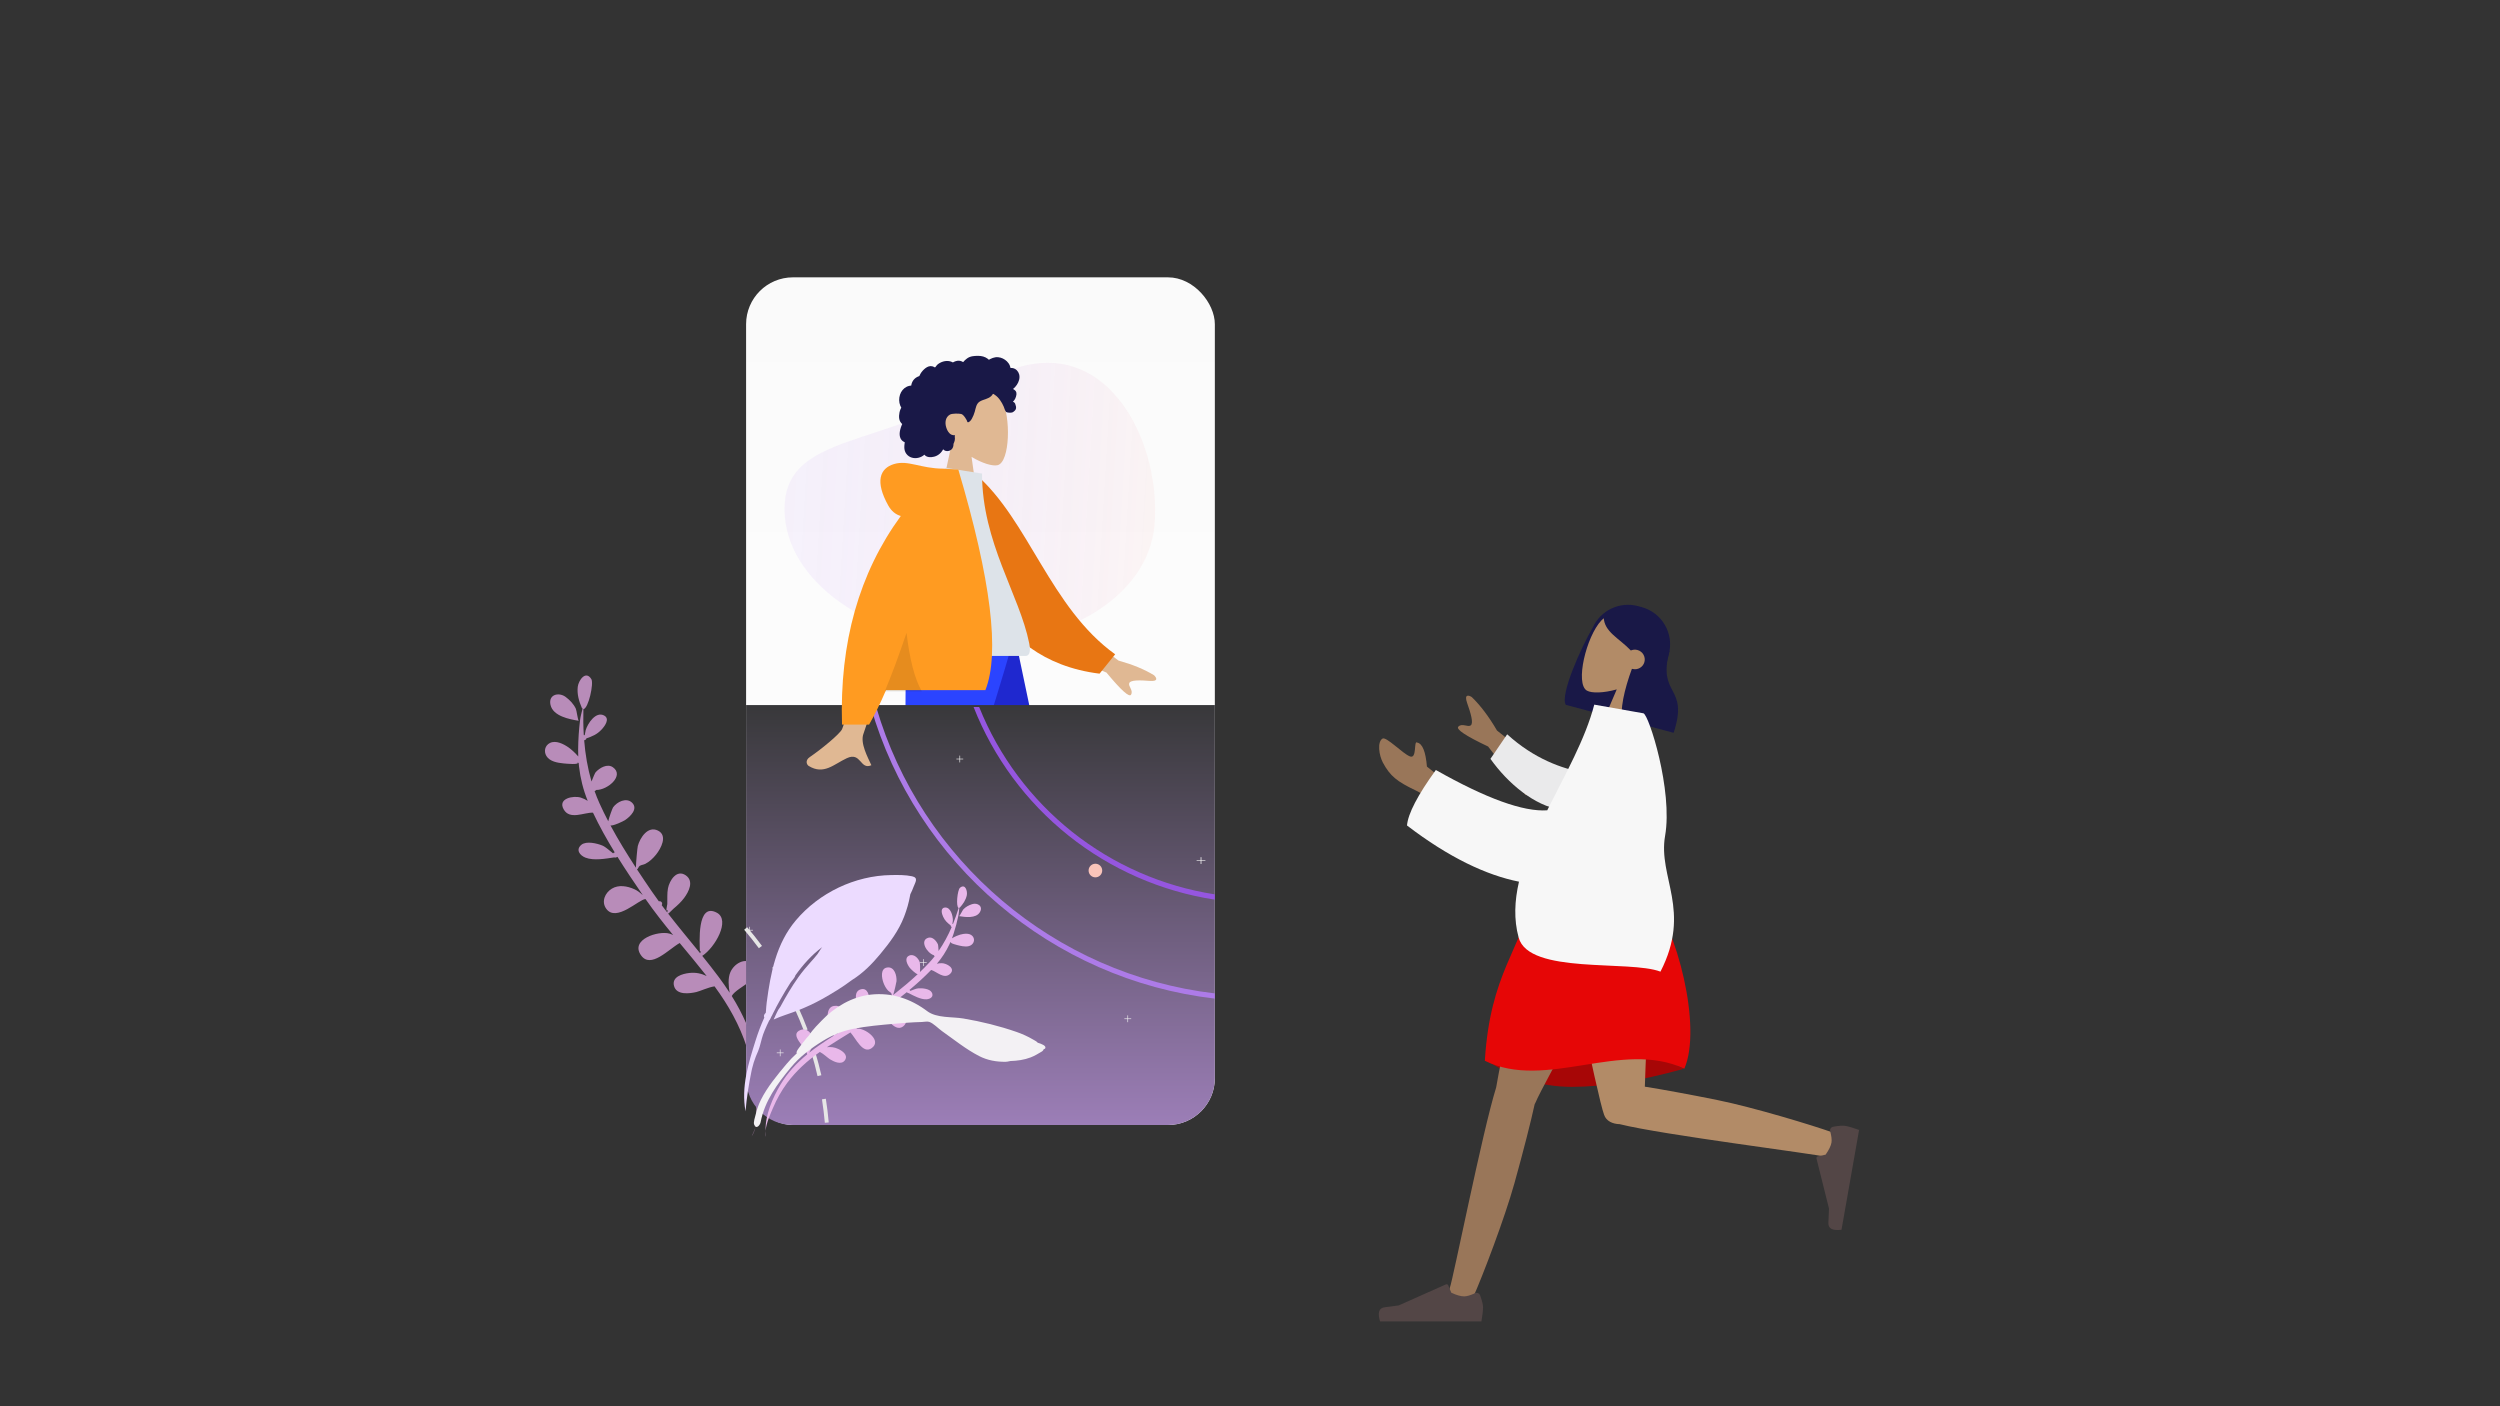 <svg width="1280" height="720" viewBox="0 0 1280 720" fill="none" xmlns="http://www.w3.org/2000/svg">
<rect x="0" y="0" width="1280" height="720" fill="#333333" stroke="none"/>
<rect x="382" y="142" width="240" height="434" rx="24" fill="url(#paint0_linear)"/>
<g style="mix-blend-mode:multiply" opacity="0.4">
<path d="M492.555 328.979C544.834 332.07 587.808 305.213 591.079 269.205C595.346 222.246 560.972 158.512 500.285 198.237C453.521 228.848 403.895 221.908 401.761 258.011C399.626 294.115 440.276 325.888 492.555 328.979Z" fill="url(#paint1_linear)" fill-opacity="0.6"/>
</g>
<path d="M572.686 338.217L545.917 318L540 333.045L566.508 344.351C574.005 353.408 578.197 357.184 579.084 355.678C580.415 353.419 577.527 351.417 578.186 349.743C578.844 348.069 583.88 348.245 588.652 348.623C593.424 349 592.034 346.816 590.883 345.738C586.012 342.739 579.946 340.232 572.686 338.217Z" fill="#E0B893"/>
<path fill-rule="evenodd" clip-rule="evenodd" d="M815.553 321.194C809.511 331.461 798.633 355.799 801.668 360.866L827.444 367.772C827.459 367.728 827.474 367.683 827.489 367.638C837.326 369.141 846.927 363.031 849.562 353.196L854.429 335.034C857.257 324.48 850.993 313.631 840.439 310.803L838.662 310.327C829.196 307.791 819.493 312.568 815.553 321.194Z" fill="#191847"/>
<path fill-rule="evenodd" clip-rule="evenodd" d="M840.453 347.15C845.826 343.483 850.162 338.386 851.452 331.718C855.169 312.508 827.58 309.56 819.879 317.696C812.179 325.831 806.324 350.132 812.525 353.616C814.998 355.005 821.098 354.859 827.775 352.963L817.375 377.328L838.707 383.044L840.453 347.15Z" fill="#B28B67"/>
<path fill-rule="evenodd" clip-rule="evenodd" d="M835.54 342.42C831.753 352.621 828.945 364.676 831.114 368.298L856.89 375.204C864.953 350.857 848.507 356.715 854.747 333.43C854.106 332.36 853.51 331.311 852.893 330.379L853.105 329.702C851.069 319.449 846.619 313.404 839.757 311.565C829.465 308.807 824.944 312.683 821.098 315.973C821.282 323.561 829.029 326.755 834.987 333.051C836.009 332.6 837.19 332.481 838.357 332.794C841.057 333.517 842.665 336.273 841.948 338.949C841.231 341.625 838.461 343.208 835.761 342.485C835.686 342.465 835.613 342.443 835.54 342.42Z" fill="#191847"/>
<path fill-rule="evenodd" clip-rule="evenodd" d="M862.003 547.245C839.929 553.395 820.883 556.47 804.867 556.47C788.851 556.47 773.975 551.734 760.238 542.263C781.84 535.95 799.63 532.793 813.609 532.793C827.587 532.793 843.719 537.61 862.003 547.245Z" fill="#A70606"/>
<path fill-rule="evenodd" clip-rule="evenodd" d="M785.757 565.336C785.97 565.017 786.15 564.67 786.293 564.294C789.243 556.521 836.506 472.665 841.214 457.334H788.003C784.423 468.99 768.311 542.141 766.043 556.735C758.888 579.756 744.157 654.314 742.277 659.479C740.298 664.913 751.43 670.573 754.396 663.893C759.115 653.264 770.361 623.854 775.368 605.897C780.063 589.061 783.885 573.915 785.757 565.336Z" fill="#997659"/>
<path fill-rule="evenodd" clip-rule="evenodd" d="M829.291 575.574C850.899 581.014 929.935 590.849 935.359 592.391C940.938 593.978 945.83 582.522 938.934 580.04C927.96 576.092 897.724 566.968 879.391 563.245C864.645 560.251 851.19 557.807 842.156 556.376C842.921 531.098 846.42 470.436 844.127 457.334H797.045C799.244 469.898 817.832 561.571 821.287 570.748C822.383 574.024 825.655 575.471 829.291 575.574Z" fill="#B28B67"/>
<path fill-rule="evenodd" clip-rule="evenodd" d="M938.503 576.909C941.388 576.372 943.503 576.222 944.846 576.459C946.48 576.747 948.817 577.44 951.856 578.537C951.522 580.433 948.518 597.47 942.844 629.649C938.218 630.203 935.983 629.018 936.137 626.095C936.292 623.171 936.395 620.738 936.447 618.796L930.045 593.172C929.922 592.679 930.221 592.18 930.715 592.056C930.723 592.054 930.731 592.052 930.74 592.05L934.713 591.177C936.417 588.745 937.414 586.702 937.706 585.045C937.943 583.7 937.728 581.745 937.059 579.183L937.059 579.183C936.802 578.199 937.391 577.194 938.375 576.937C938.417 576.926 938.46 576.917 938.503 576.909Z" fill="#534646"/>
<path fill-rule="evenodd" clip-rule="evenodd" d="M757.773 663.119C758.803 665.867 759.318 667.923 759.318 669.287C759.318 670.947 759.041 673.368 758.488 676.552C756.563 676.552 739.263 676.552 706.588 676.552C705.239 672.093 706.018 669.686 708.924 669.33C711.829 668.975 714.243 668.654 716.165 668.367L740.288 657.613C740.752 657.406 741.296 657.615 741.503 658.079C741.507 658.087 741.51 658.095 741.513 658.103L743.064 661.864C745.754 663.119 747.94 663.747 749.622 663.747C750.988 663.747 752.875 663.195 755.283 662.091L755.283 662.091C756.207 661.668 757.299 662.073 757.723 662.997C757.741 663.037 757.758 663.078 757.773 663.119Z" fill="#534646"/>
<path fill-rule="evenodd" clip-rule="evenodd" d="M843.975 457.334C823.227 451.421 803.597 451.421 785.083 457.334C778.641 486.609 762.99 498.228 760.238 543.111C791.524 558.597 830.172 532.067 862.378 547.169C871.58 526.046 858.698 475.175 843.975 457.334Z" fill="#E60606"/>
<path fill-rule="evenodd" clip-rule="evenodd" d="M794.889 396.707L766.457 374.019C762.316 366.915 758.009 361.206 753.535 356.892C752.098 355.974 749.454 355.105 751.201 360.033C752.947 364.961 754.562 370.222 753.027 371.375C751.491 372.527 748.608 370.031 746.661 372.052C745.364 373.4 750.444 376.787 761.902 382.211L781.086 407.065L794.889 396.707ZM743.075 402.484L730.59 392.496C729.946 384.813 728.28 380.711 725.592 380.19C723.689 378.866 725.661 388.777 721.876 387.28C718.092 385.784 709.759 377.002 707.854 378.151C705.036 379.85 706.06 386.776 708.053 390.482C711.777 397.41 715.382 400.19 724.718 404.645C729.599 406.974 734.645 410.806 739.855 416.143L743.075 402.484Z" fill="#997659"/>
<path fill-rule="evenodd" clip-rule="evenodd" d="M810.88 395.59C799.884 393.531 785.6 388.625 771.67 375.959L763.105 388.535C772.035 401.12 785.692 412.574 799.052 414.547C809.58 416.101 817.158 404.436 810.88 395.59Z" fill="#EAEAEB"/>
<path fill-rule="evenodd" clip-rule="evenodd" d="M792.183 414.882C779.975 415.723 760.964 408.841 735.152 394.238C725.844 407.092 720.92 416.558 720.379 422.636C741.833 439.076 761.11 448.119 777.724 451.421C775.458 461.175 775.01 470.757 777.547 480.031C782.761 499.098 834.344 491.387 850.155 497.483C866.255 466.148 848.8 449.182 852.524 427.972C856.601 404.745 844.164 365.694 841.407 365.208L816.263 360.774C811.748 378.266 801.318 396.582 792.183 414.882Z" fill="#F7F7F7"/>
<path fill-rule="evenodd" clip-rule="evenodd" d="M487.571 225.687C483.679 221.118 481.045 215.519 481.485 209.245C482.753 191.169 507.917 195.145 512.812 204.269C517.707 213.393 517.125 236.536 510.799 238.166C508.276 238.816 502.901 237.224 497.432 233.927L500.865 258.216H480.592L487.571 225.687Z" fill="#E0B893"/>
<path fill-rule="evenodd" clip-rule="evenodd" d="M521.793 191.621C521.373 190.145 520.244 188.882 518.722 188.507C518.353 188.416 517.972 188.379 517.592 188.395C517.456 188.4 517.418 188.439 517.354 188.344C517.307 188.273 517.306 188.101 517.286 188.018C517.226 187.76 517.15 187.505 517.057 187.257C516.739 186.41 516.204 185.661 515.559 185.03C514.352 183.849 512.722 183.034 511.028 182.886C510.101 182.805 509.181 182.956 508.304 183.258C507.851 183.414 507.411 183.608 506.982 183.823C506.853 183.888 506.435 184.205 506.305 184.184C506.162 184.161 505.875 183.806 505.759 183.717C504.321 182.614 502.547 182.181 500.757 182.194C498.736 182.209 496.79 182.31 495.105 183.542C494.749 183.802 494.409 184.088 494.085 184.388C493.915 184.547 493.75 184.711 493.593 184.882C493.498 184.985 493.405 185.091 493.316 185.199C493.165 185.383 493.19 185.443 492.978 185.315C492.167 184.822 491.227 184.592 490.281 184.708C489.719 184.777 489.172 184.946 488.653 185.168C488.476 185.244 488.067 185.545 487.878 185.548C487.691 185.551 487.288 185.272 487.095 185.2C486.055 184.817 484.934 184.722 483.841 184.899C482.713 185.082 481.606 185.532 480.65 186.154C480.191 186.453 479.79 186.784 479.468 187.229C479.329 187.421 479.203 187.624 479.046 187.802C478.953 187.906 478.771 188.013 478.721 188.145C478.751 188.066 477.488 187.579 477.369 187.548C476.734 187.382 476.087 187.416 475.466 187.621C474.297 188.005 473.291 188.868 472.465 189.753C472.041 190.207 471.669 190.709 471.354 191.244C471.203 191.5 471.065 191.764 470.939 192.033C470.877 192.164 470.837 192.327 470.756 192.444C470.652 192.596 470.582 192.599 470.394 192.665C469.437 193 468.565 193.567 467.901 194.334C467.229 195.109 466.793 196.064 466.61 197.07C466.6 197.129 466.593 197.375 466.558 197.407C466.511 197.451 466.319 197.432 466.246 197.44C465.994 197.47 465.743 197.514 465.497 197.572C465.041 197.68 464.598 197.838 464.179 198.046C462.546 198.854 461.377 200.369 460.806 202.075C460.206 203.864 460.216 205.914 460.933 207.67C461.049 207.954 461.187 208.229 461.349 208.49C461.448 208.649 461.48 208.65 461.416 208.818C461.344 209.004 461.212 209.185 461.127 209.368C460.848 209.963 460.653 210.594 460.53 211.239C460.328 212.296 460.228 213.407 460.428 214.473C460.52 214.967 460.681 215.451 460.927 215.891C461.052 216.116 461.199 216.329 461.365 216.526C461.451 216.629 461.542 216.726 461.638 216.82C461.692 216.874 461.764 216.92 461.81 216.98C461.924 217.126 461.947 217.006 461.889 217.22C461.807 217.519 461.622 217.814 461.508 218.105C461.391 218.405 461.286 218.709 461.189 219.016C460.993 219.638 460.828 220.27 460.724 220.914C460.525 222.15 460.56 223.467 461.145 224.601C461.395 225.087 461.754 225.512 462.189 225.843C462.401 226.005 462.632 226.145 462.874 226.26C462.998 226.319 463.157 226.344 463.214 226.464C463.275 226.594 463.184 226.85 463.163 226.995C462.984 228.252 462.893 229.572 463.267 230.804C463.611 231.938 464.369 232.94 465.353 233.604C467.262 234.89 469.835 234.818 471.84 233.788C472.363 233.519 472.852 233.186 473.288 232.792C474.399 234.288 476.685 234.241 478.309 233.814C480.332 233.284 481.955 231.877 482.89 230.029C484.169 231.586 486.853 231.081 487.74 229.392C487.957 228.978 488.086 228.523 488.149 228.062C488.182 227.819 488.161 227.575 488.186 227.334C488.218 227.028 488.423 226.73 488.54 226.434C488.77 225.857 488.912 225.261 488.918 224.639C488.921 224.314 488.88 223.997 488.849 223.675C488.821 223.385 488.902 223.114 488.947 222.828C488.429 222.913 487.797 222.773 487.308 222.623C486.828 222.475 486.379 222.087 486.04 221.732C485.254 220.907 484.774 219.826 484.445 218.75C483.725 216.389 484.02 213.556 486.395 212.26C487.501 211.657 490.816 211.659 492.133 211.957C493.519 212.271 495.09 215.328 495.167 215.615C495.215 215.793 495.191 216.013 495.354 216.132C495.713 216.392 496.305 215.94 496.57 215.717C497.027 215.332 497.353 214.819 497.635 214.3C498.251 213.168 498.747 211.955 499.097 210.716C499.367 209.761 499.54 208.776 499.893 207.845C500.244 206.919 500.798 206.091 501.659 205.566C502.595 204.996 503.669 204.695 504.697 204.336C505.716 203.981 506.717 203.546 507.507 202.792C507.681 202.626 507.85 202.45 507.99 202.255C508.1 202.101 508.209 201.806 508.377 201.708C508.639 201.556 509.02 201.951 509.246 202.095C510.362 202.803 511.292 203.791 512.043 204.87C512.789 205.944 513.402 206.977 513.899 208.175C514.268 209.064 514.499 210.203 515.148 210.931C515.438 211.256 517.592 211.453 518.29 211.169C518.988 210.885 519.77 210.148 520.004 209.686C520.244 209.213 520.301 208.693 520.199 208.175C520.139 207.871 520.016 207.586 519.948 207.287C519.891 207.035 519.84 206.798 519.718 206.568C519.486 206.131 519.09 205.818 518.612 205.686C519.109 205.228 519.521 204.68 519.806 204.067C520.102 203.43 520.353 202.655 520.425 201.956C520.482 201.389 520.393 200.801 520.082 200.313C519.756 199.801 519.179 199.467 518.679 199.148C519.442 198.551 520.096 197.824 520.633 197.02C521.677 195.456 522.323 193.485 521.793 191.621Z" fill="#191847"/>
<path fill-rule="evenodd" clip-rule="evenodd" d="M473.898 328.117L514.512 435.586L542.98 514.796H559.212L520.081 328.117L473.898 328.117Z" fill="#1F28CF"/>
<path fill-rule="evenodd" clip-rule="evenodd" d="M463.86 328.117C463.418 364.992 463.738 414.638 462.709 416.936C462.023 418.469 440.693 435.928 398.72 469.315L407.086 483.542C456.919 451.406 483.109 433.197 485.657 428.916C489.478 422.493 508.678 363.395 518.667 328.117H463.86Z" fill="#2B44FF"/>
<path fill-rule="evenodd" clip-rule="evenodd" d="M384 478.889L398.132 468.134L409.534 481.722C410.411 491.966 413.803 503.455 419.709 516.189L417.121 518.36L396.488 493.772L390.724 484.274L389.43 485.36L384 478.889Z" fill="#191847"/>
<path fill-rule="evenodd" clip-rule="evenodd" d="M541.474 530L542.318 512.262H560.057C568.468 518.175 579.449 522.961 593 526.622V530H560.902L549.92 528.311V530H541.474Z" fill="#191847"/>
<path fill-rule="evenodd" clip-rule="evenodd" d="M492.207 244.045L499.511 242.793C526.612 266.204 537.743 311.179 570.962 335.005L562.966 344.916C505.338 337.78 491.054 282.921 492.207 244.045Z" fill="#E87613"/>
<path fill-rule="evenodd" clip-rule="evenodd" d="M460.366 335.837C489.653 335.837 511.196 335.837 524.995 335.837C527.948 335.837 527.391 331.573 526.965 329.421C522.038 304.587 502.804 277.816 502.804 242.465L484.162 239.542C468.743 264.341 463.411 294.873 460.366 335.837Z" fill="#DDE3E9"/>
<path fill-rule="evenodd" clip-rule="evenodd" d="M289.617 356.833C286.14 354.244 280.646 355.515 281.861 360.911C283.162 366.689 291.566 368.285 296.338 369.042C295.867 368.931 295.229 363.734 294.84 362.895C293.692 360.421 291.754 358.427 289.617 356.833ZM316.163 461.007C316.977 462.007 316.227 461.099 316.163 461.007V461.007ZM281.525 380.426C278.979 381.729 278.323 384.727 279.779 387.102C281.512 389.929 285.499 390.563 288.507 390.865C289.868 391.001 297.133 391.729 295.649 390.249C295.77 390.322 296.021 390.491 296.283 390.707C296.336 391.31 296.397 391.911 296.466 392.512C296.419 392.529 296.378 392.549 296.329 392.565C296.381 392.552 296.42 392.536 296.467 392.522C297.155 398.524 298.621 404.387 300.909 410.039C299.794 409.348 298.616 408.764 297.383 408.375C293.733 407.223 285.347 408.698 288.621 414.432C291.761 419.928 298.929 415.947 303.605 416.068C306.897 423.025 310.687 429.809 314.747 436.438C314.417 436.479 314.106 436.633 313.891 436.921C312.035 435.512 310.175 433.641 308.355 432.896C305.73 431.82 300.195 430.452 297.687 432.521C294.602 435.064 296.879 438 299.774 439.122C303.97 440.748 310.049 439.658 314.494 438.983C314.957 439.155 315.505 439.11 315.887 438.784C315.985 438.77 316.083 438.757 316.178 438.745C320.307 445.357 324.669 451.819 329.019 458.154C328.963 458.14 328.907 458.127 328.848 458.113C327.625 456.949 326.27 455.931 324.726 455.245C321.155 453.655 316.759 452.852 313.236 455.004C309.726 457.147 307.8 461.661 310.375 465.252C315.53 472.44 327.254 460.318 330.513 460.316C334.945 466.697 339.751 472.779 344.666 478.776C344.043 478.455 343.392 478.185 342.705 477.991C337.104 476.409 322.454 480.965 328.2 489.113C333.207 496.212 342.359 485.963 348.005 482.823C352.645 488.423 357.322 493.998 361.811 499.722C359.032 498.416 356.231 497.789 352.93 498.166C349.513 498.557 343.843 500.053 345.096 504.797C346.37 509.622 353.012 508.74 356.537 507.922C358.46 507.476 362.506 505.527 365.843 505.003C372.919 514.62 378.703 524.847 382.403 536.329C384.712 543.497 386.097 550.96 386.661 558.473C387.02 563.269 387.972 571.386 386.418 577.26C390.828 565.738 389.379 550.674 386.951 539.218C384.719 528.683 380.276 518.984 374.647 509.957C377.378 504.966 393.635 500.007 385.646 493.457C381.401 489.99 375.781 493.441 373.916 497.839C372.635 500.861 372.995 505.017 373.585 508.283C371.8 505.519 369.914 502.815 367.945 500.174C365.222 496.524 362.406 492.948 359.55 489.404C366.086 485.174 374.095 471.141 367.056 467.328C356.658 461.708 358.263 483.127 358.337 487.101C358.554 487.153 358.737 487.118 358.888 486.999C358.762 487.339 358.622 487.701 358.466 488.064C352.995 481.31 347.408 474.647 342.082 467.782C342.732 467.462 343.938 466.009 344.811 465.277C346.781 463.628 348.697 461.88 350.24 459.812C352.679 456.545 355.442 451.129 351.093 448.156C346.363 444.918 342.739 450.954 342.001 454.812C341.49 457.481 341.757 460.153 341.66 462.843C341.63 463.682 340.503 467.283 341.905 465.9C341.746 466.475 341.662 466.897 341.633 467.201C340.678 465.964 339.733 464.716 338.798 463.463C338.874 463.34 338.939 463.203 338.978 463.037C339.248 461.895 338.169 461.241 337.294 461.431C336.065 459.748 334.853 458.05 333.672 456.328C331.17 452.681 328.639 448.937 326.143 445.13C326.917 444.676 326.795 443.831 327.533 443.334C328.269 442.838 329.562 442.725 330.4 442.292C332.508 441.204 334.419 439.407 335.9 437.566C338.344 434.524 341.998 427.874 336.941 425.292C331.729 422.629 327.691 428.936 326.562 433.133C326.343 433.946 325.609 441.497 325.591 444.284C320.976 437.212 316.496 429.931 312.564 422.637C314.11 422.904 319.06 420.537 320.101 419.835C322.642 418.123 326.918 414.097 323.581 410.948C320.614 408.154 315.892 410.562 313.895 413.372C313.567 413.835 311.877 418.392 311.428 420.493C309.813 417.409 308.297 414.327 306.923 411.262C306.005 409.223 305.178 407.152 304.433 405.054C304.723 404.953 305.017 404.739 305.308 404.459C311.093 404.526 319.838 397.072 313.801 392.828C310.926 390.809 306.979 393.181 304.997 395.349C304.591 395.792 303.624 398.217 302.848 400.128C300.855 393.266 299.669 386.169 299.087 379.007C299.597 378.975 300.079 378.677 300.25 378.045C303.256 376.987 305.643 376.085 308.087 373.444C309.606 371.804 312.504 367.952 309.219 366.292C304.946 364.131 300.854 370.515 299.866 373.847C299.752 374.233 299.545 375.381 299.368 376.435C299.215 376.385 299.056 376.359 298.896 376.358C298.627 371.94 298.578 367.506 298.699 363.096C301.309 362.75 304.089 349.878 302.782 347.736C299.863 342.941 296.19 348.434 295.813 351.622C295.369 355.38 296.439 359.067 297.899 362.432C298.056 362.789 297.998 362.762 298.134 362.33C298.125 362.554 298.169 362.729 298.256 362.866C297.797 364.803 297.231 366.769 297.013 368.518C296.39 373.526 296.061 378.617 296.01 383.663C295.998 384.891 296.017 386.114 296.066 387.332C294.391 385.283 291.991 383.297 291.031 382.638C288.539 380.928 284.595 378.855 281.525 380.426ZM386.733 577.335C386.293 579.041 385.693 580.567 384.874 581.766C385.581 580.36 386.197 578.876 386.733 577.335Z" fill="#B88CB9"/>
<path d="M382 361H622V552C622 565.255 611.255 576 598 576H406C392.745 576 382 565.255 382 552V361Z" fill="url(#paint2_linear)"/>
<path d="M501.337 362H498.476C508.634 387.811 525.389 410.504 547.065 427.811C568.741 445.118 594.581 456.433 622 460.626V457.921C595.294 453.774 570.127 442.75 548.972 425.932C527.816 409.115 511.4 387.082 501.337 362V362Z" fill="#9556DF"/>
<path d="M448.626 362H445.87C468.927 442.035 538.502 501.611 622 511.286V508.626C539.95 498.994 471.571 440.552 448.626 362Z" fill="#AD7BE8"/>
<path d="M385.49 476.095H383.9V474.506H383.59V476.095H382V476.406H383.59V477.995H383.9V476.406H385.49V476.095Z" fill="#F2F2F2"/>
<path d="M401.193 538.908H399.603V537.319H399.294V538.908H397.703V539.219H399.294V540.808H399.603V539.219H401.193V538.908Z" fill="#F2F2F2"/>
<path d="M474.475 492.671H472.886V491.081H472.576V492.671H470.986V492.981H472.576V494.571H472.886V492.981H474.475V492.671Z" fill="#F2F2F2"/>
<path d="M579.164 521.46H577.575V519.871H577.265V521.46H575.675V521.771H577.265V523.36H577.575V521.771H579.164V521.46Z" fill="#F2F2F2"/>
<path d="M493.164 388.46H491.575V386.871H491.265V388.46H489.675V388.771H491.265V390.36H491.575V388.771H493.164V388.46Z" fill="#F2F2F2"/>
<path d="M617.164 440.46H615.119V438.871H614.721V440.46H612.675V440.771H614.721V442.36H615.119V440.771H617.164V440.46Z" fill="#F2F2F2"/>
<path d="M560.844 449.206C562.772 449.206 564.334 447.644 564.334 445.716C564.334 443.789 562.772 442.227 560.844 442.227C558.917 442.227 557.355 443.789 557.355 445.716C557.355 447.644 558.917 449.206 560.844 449.206Z" fill="#FAC4BA"/>
<path d="M422.828 562.548L420.848 562.853C421.467 566.814 421.956 570.862 422.314 574.866L424.311 574.692C423.954 570.635 423.456 566.552 422.828 562.548Z" fill="#E6E6E6"/>
<path d="M417.411 538.696L415.491 539.281C416.652 543.119 417.69 547.054 418.571 550.971L420.534 550.526C419.635 546.565 418.58 542.587 417.411 538.696Z" fill="#E6E6E6"/>
<path d="M408.765 515.822L406.942 516.66C408.617 520.315 410.187 524.066 411.609 527.818L413.485 527.111C412.045 523.316 410.466 519.512 408.765 515.822Z" fill="#E6E6E6"/>
<path d="M397.075 494.378L395.382 495.451C397.537 498.836 399.605 502.343 401.524 505.859L403.286 504.899C401.349 501.34 399.256 497.798 397.075 494.378Z" fill="#E6E6E6"/>
<path d="M382.54 474.723L381.014 476.023C383.613 479.076 386.143 482.269 388.534 485.497L390.139 484.302C387.731 481.039 385.175 477.811 382.54 474.723Z" fill="#E6E6E6"/>
<path fill-rule="evenodd" clip-rule="evenodd" d="M442.156 319L460 319.07C448.982 354.515 443.034 373.322 442.156 375.491C440.18 380.371 444.361 387.803 446.149 391.796C440.326 394.393 440.946 384.776 433.6 388.182C426.895 391.291 421.794 396.924 414.047 392.16C413.095 391.574 412.051 389.369 414.573 387.646C420.855 383.353 429.909 375.839 431.132 373.366C432.801 369.993 436.475 351.871 442.156 319Z" fill="#E0B893"/>
<path fill-rule="evenodd" clip-rule="evenodd" d="M461.204 264.194C458.496 263.42 456.351 261.614 454.77 258.778C447.955 246.551 450.416 239.819 457.7 237.606C464.983 235.393 471.479 239.951 483.083 239.951C483.715 239.951 484.293 239.991 484.818 240.069L490.655 240.401C507.403 296.836 512.023 334.489 504.512 353.359H453.631C450.617 360.348 447.732 366.228 444.977 371H431.113C429.808 329.054 439.838 293.451 461.204 264.194Z" fill="#FF9B21"/>
<path fill-rule="evenodd" clip-rule="evenodd" d="M464.149 324C465.759 337.779 468.376 347.779 472 354H453C456.538 345.562 460.255 335.562 464.149 324H464.149Z" fill="black" fill-opacity="0.1"/>
<path fill-rule="evenodd" clip-rule="evenodd" d="M497.743 462.916C500.431 462.041 503.561 463.971 501.686 467.052C499.678 470.351 494.153 469.586 491.046 469.06C491.36 469.089 492.837 466.011 493.253 465.574C494.477 464.284 496.09 463.456 497.743 462.916ZM459.635 521.755C458.924 522.203 459.576 521.798 459.635 521.755V521.755ZM497.827 479.18C499.129 480.516 498.91 482.505 497.515 483.67C495.856 485.055 493.259 484.616 491.338 484.176C490.469 483.977 485.828 482.913 487.054 482.308C486.963 482.327 486.773 482.38 486.566 482.458C486.408 482.82 486.245 483.179 486.077 483.535C486.103 483.556 486.124 483.576 486.151 483.597C486.121 483.578 486.101 483.56 486.075 483.541C484.399 487.107 482.271 490.424 479.68 493.44C480.513 493.245 481.363 493.13 482.205 493.146C484.7 493.195 489.575 495.854 486.357 498.714C483.272 501.456 479.672 497.503 476.758 496.603C473.274 500.217 469.519 503.618 465.629 506.868C465.824 506.963 465.985 507.123 466.057 507.346C467.497 506.862 469.037 506.093 470.317 506.012C472.163 505.894 475.868 506.202 476.987 508.003C478.363 510.217 476.344 511.557 474.322 511.647C471.39 511.777 467.861 509.837 465.255 508.494C464.933 508.504 464.604 508.362 464.436 508.081C464.378 508.052 464.321 508.023 464.265 507.996C460.335 511.221 456.294 514.305 452.286 517.313C452.323 517.317 452.361 517.32 452.4 517.324C453.399 516.86 454.448 516.512 455.544 516.411C458.082 516.172 460.966 516.592 462.695 518.656C464.417 520.711 464.667 523.902 462.327 525.584C457.644 528.951 452.926 519.019 450.912 518.338C446.844 521.357 442.607 524.114 438.321 526.796C438.773 526.728 439.231 526.696 439.696 526.72C443.487 526.909 451.59 532.777 446.342 536.614C441.769 539.957 438.249 531.717 435.415 528.601C431.38 531.095 427.33 533.565 423.363 536.167C425.352 535.939 427.213 536.135 429.175 537.055C431.204 538.009 434.396 540.114 432.634 542.785C430.841 545.501 426.921 543.572 424.913 542.332C423.818 541.656 421.724 539.609 419.771 538.589C413.395 543.057 407.69 548.172 403.012 554.496C400.092 558.444 397.681 562.766 395.767 567.291C394.546 570.18 392.267 574.997 392.003 578.951C391.678 570.913 395.712 561.906 399.599 555.333C403.174 549.289 407.94 544.221 413.299 539.816C412.651 536.164 403.639 529.712 409.94 527.329C413.285 526.072 416.039 529.375 416.275 532.481C416.437 534.615 415.349 537.108 414.304 539.003C415.983 537.667 417.711 536.389 419.479 535.168C421.921 533.479 424.407 531.857 426.91 530.262C423.752 526.286 421.727 515.946 426.871 515.057C434.467 513.751 429.013 526.652 428.139 529.091C427.994 529.079 427.888 529.019 427.82 528.914C427.827 529.15 427.838 529.403 427.859 529.66C432.647 526.626 437.487 523.674 442.208 520.541C441.873 520.208 441.431 519.059 441.044 518.425C440.17 516.995 439.351 515.516 438.828 513.917C438.002 511.39 437.422 507.468 440.729 506.537C444.326 505.522 445.308 510.006 444.961 512.544C444.72 514.3 443.999 515.895 443.498 517.577C443.342 518.102 443.288 520.561 442.71 519.415C442.688 519.803 442.652 520.082 442.606 520.276C443.455 519.71 444.298 519.136 445.137 518.557C445.116 518.465 445.104 518.366 445.115 518.256C445.186 517.494 445.989 517.315 446.49 517.614C447.6 516.83 448.703 516.034 449.791 515.216C452.097 513.484 454.441 511.697 456.777 509.865C456.393 509.423 456.644 508.926 456.292 508.466C455.94 508.006 455.165 507.667 454.737 507.225C453.661 506.113 452.855 504.605 452.324 503.159C451.447 500.769 450.575 495.899 454.238 495.358C458.013 494.798 459.194 499.536 459.017 502.365C458.983 502.913 457.863 507.731 457.294 509.457C461.619 506.049 465.904 502.484 469.853 498.796C468.843 498.638 466.277 496.145 465.78 495.494C464.567 493.907 462.764 490.528 465.481 489.278C467.897 488.17 470.313 490.641 470.961 492.794C471.068 493.148 471.162 496.316 471.002 497.708C472.643 496.139 474.222 494.55 475.709 492.943C476.701 491.874 477.644 490.766 478.541 489.626C478.383 489.503 478.246 489.309 478.124 489.075C474.536 487.912 470.686 481.484 475.3 480.119C477.497 479.471 479.441 481.758 480.214 483.511C480.373 483.87 480.466 485.57 480.547 486.912C483.208 483.087 485.419 478.948 487.272 474.645C486.963 474.518 486.727 474.234 486.753 473.808C485.116 472.528 483.829 471.473 482.869 469.332C482.273 468.002 481.284 465.019 483.66 464.677C486.751 464.232 487.949 469.029 487.865 471.294C487.855 471.556 487.744 472.309 487.633 472.997C487.738 472.998 487.842 473.015 487.941 473.048C489.028 470.374 489.982 467.644 490.826 464.894C489.286 464.136 490.249 455.604 491.503 454.552C494.306 452.197 495.431 456.357 495 458.405C494.491 460.82 493.062 462.875 491.459 464.65C491.287 464.838 491.329 464.834 491.335 464.538C491.294 464.679 491.23 464.778 491.148 464.844C491.028 466.137 490.968 467.47 490.738 468.595C490.08 471.82 489.222 475.034 488.202 478.163C487.954 478.924 487.688 479.676 487.404 480.418C488.866 479.501 490.762 478.774 491.493 478.567C493.389 478.03 496.257 477.57 497.827 479.18ZM391.793 578.931C391.709 580.077 391.762 581.145 392.018 582.057C391.875 581.04 391.803 579.995 391.793 578.931Z" fill="#E9B8EA"/>
<path fill-rule="evenodd" clip-rule="evenodd" d="M466.98 448.66C463.57 447.915 459.803 447.972 456.329 448.033C437.695 448.287 419.397 457.109 407.489 471.205C397.351 483.205 394.563 498.125 392.56 513.207C392.362 514.704 392.277 516.192 392.165 517.693C392.141 518.015 392.105 518.302 392.066 518.573C391.279 519.277 390.865 520.098 391.332 521C389.597 524.797 388.129 528.69 386.869 532.706C383.162 544.526 379.392 556.571 381.714 569C382.257 562.16 383.399 555.166 384.764 548.438C384.842 548.052 384.927 547.669 385.015 547.287C385.025 547.247 385.033 547.206 385.042 547.166C385.525 545.106 386.153 543.108 386.917 541.141C386.925 541.119 386.933 541.098 386.941 541.077C387.042 540.818 387.149 540.56 387.255 540.303C387.474 539.77 387.699 539.238 387.937 538.708C388.018 538.528 388.095 538.346 388.17 538.163C389.282 535.437 389.751 532.365 390.748 529.545C390.986 528.904 391.235 528.265 391.496 527.629C391.512 527.592 391.527 527.555 391.543 527.518C392.249 525.807 393.028 524.118 393.853 522.446C394.301 522.109 394.54 521.274 394.927 520.515C395.006 520.365 395.631 519.368 395.817 518.793C396.303 517.854 396.786 516.915 397.275 515.977C397.26 515.983 397.246 515.988 397.231 515.994C397.72 515.093 398.211 514.197 398.698 513.304C398.805 513.108 398.913 512.912 399.021 512.715C399.196 512.402 399.371 512.089 399.545 511.777C401.177 508.856 402.908 505.994 404.705 503.167C405.347 502.158 406.879 500.711 407.173 499.579C407.184 499.536 407.186 499.497 407.193 499.457C411.093 493.979 415.582 488.927 420.966 484.924C420.316 485.628 418.932 488.015 418.567 488.488C417.447 489.935 416.232 491.282 415.013 492.646C412.828 495.089 410.696 497.609 408.801 500.274C405.335 505.148 402.346 510.277 399.519 515.51C399.493 515.54 399.463 515.569 399.438 515.601C398.017 517.352 397.123 519.998 396.101 522.001C400.147 520.127 404.622 518.906 408.774 517.242C412.916 515.583 416.945 513.735 420.834 511.566C426.003 508.682 431.366 505.427 436.25 501.743C441.848 498.271 446.551 493.492 450.703 488.477C455.615 482.543 460.117 476.558 462.901 469.353C464.269 465.813 465.345 462.121 465.983 458.386C466.011 458.224 466.046 458.047 466.085 457.864C466.738 456.574 467.321 455.255 467.811 453.906C468.588 451.766 470.425 449.412 466.98 448.66Z" fill="#ECDBFF"/>
<path fill-rule="evenodd" clip-rule="evenodd" d="M531.308 533.872C530.852 533.212 529.454 532.545 528.825 532.175C526.211 530.637 523.402 529.381 520.538 528.377C511.704 525.295 502.427 523.016 493.218 521.472C487.371 520.492 479.583 521.36 474.709 517.697C466.218 511.315 456.51 508.078 445.927 509.23C436.252 510.283 427.325 515.596 420.806 522.433C419.822 523.465 415.992 527.191 414.289 530.011C413.799 530.537 413.318 531.072 412.86 531.626C411.558 533.196 410.315 534.823 409.113 536.468C408.599 537.17 407.393 538.693 407.986 539.277C406.116 540.975 404.351 542.783 402.731 544.719C398.018 550.351 392.857 556.531 389.589 563.106C388.379 565.54 387.47 568.097 386.87 570.751C386.574 572.062 385.625 574.577 386.144 575.835C387.244 578.505 389.174 575.984 389.445 574.556C391.507 563.671 397.926 555.021 404.906 546.558C409.419 541.084 415.231 536.667 421.31 532.953C426.229 529.946 431.085 527.922 436.783 526.782C443.751 525.389 450.888 524.79 457.972 524.162C462.631 523.749 467.278 523.386 471.961 523.264C473.002 523.237 474.762 522.847 475.782 523.201C477.939 523.949 480.435 526.609 482.309 527.93C488.472 532.276 494.531 537.198 501.257 540.672C505.571 542.901 510.074 543.673 514.848 543.649C515.336 543.647 516.202 543.505 517.291 543.251C520.867 543.143 524.382 542.663 527.748 541.372C529.688 540.628 531.619 539.465 533.382 538.399C533.91 538.081 534.254 537.624 534.43 537.138C534.762 537.089 535.008 536.983 535.12 536.798C535.946 535.431 533.141 534.416 531.308 533.872Z" fill="#F3F1F4"/>
<defs>
<linearGradient id="paint0_linear" x1="502" y1="142" x2="502" y2="576" gradientUnits="userSpaceOnUse">
<stop stop-color="#FAFAFA"/>
<stop offset="1" stop-color="white"/>
</linearGradient>
<linearGradient id="paint1_linear" x1="402.194" y1="250.691" x2="591.554" y2="261.887" gradientUnits="userSpaceOnUse">
<stop stop-color="#7D19F1" stop-opacity="0.19"/>
<stop offset="1" stop-color="#FBBEBE" stop-opacity="0.49"/>
</linearGradient>
<linearGradient id="paint2_linear" x1="502" y1="361" x2="502" y2="576" gradientUnits="userSpaceOnUse">
<stop stop-color="#38383A"/>
<stop offset="1" stop-color="#9C7EB7"/>
</linearGradient>
</defs>
</svg>
